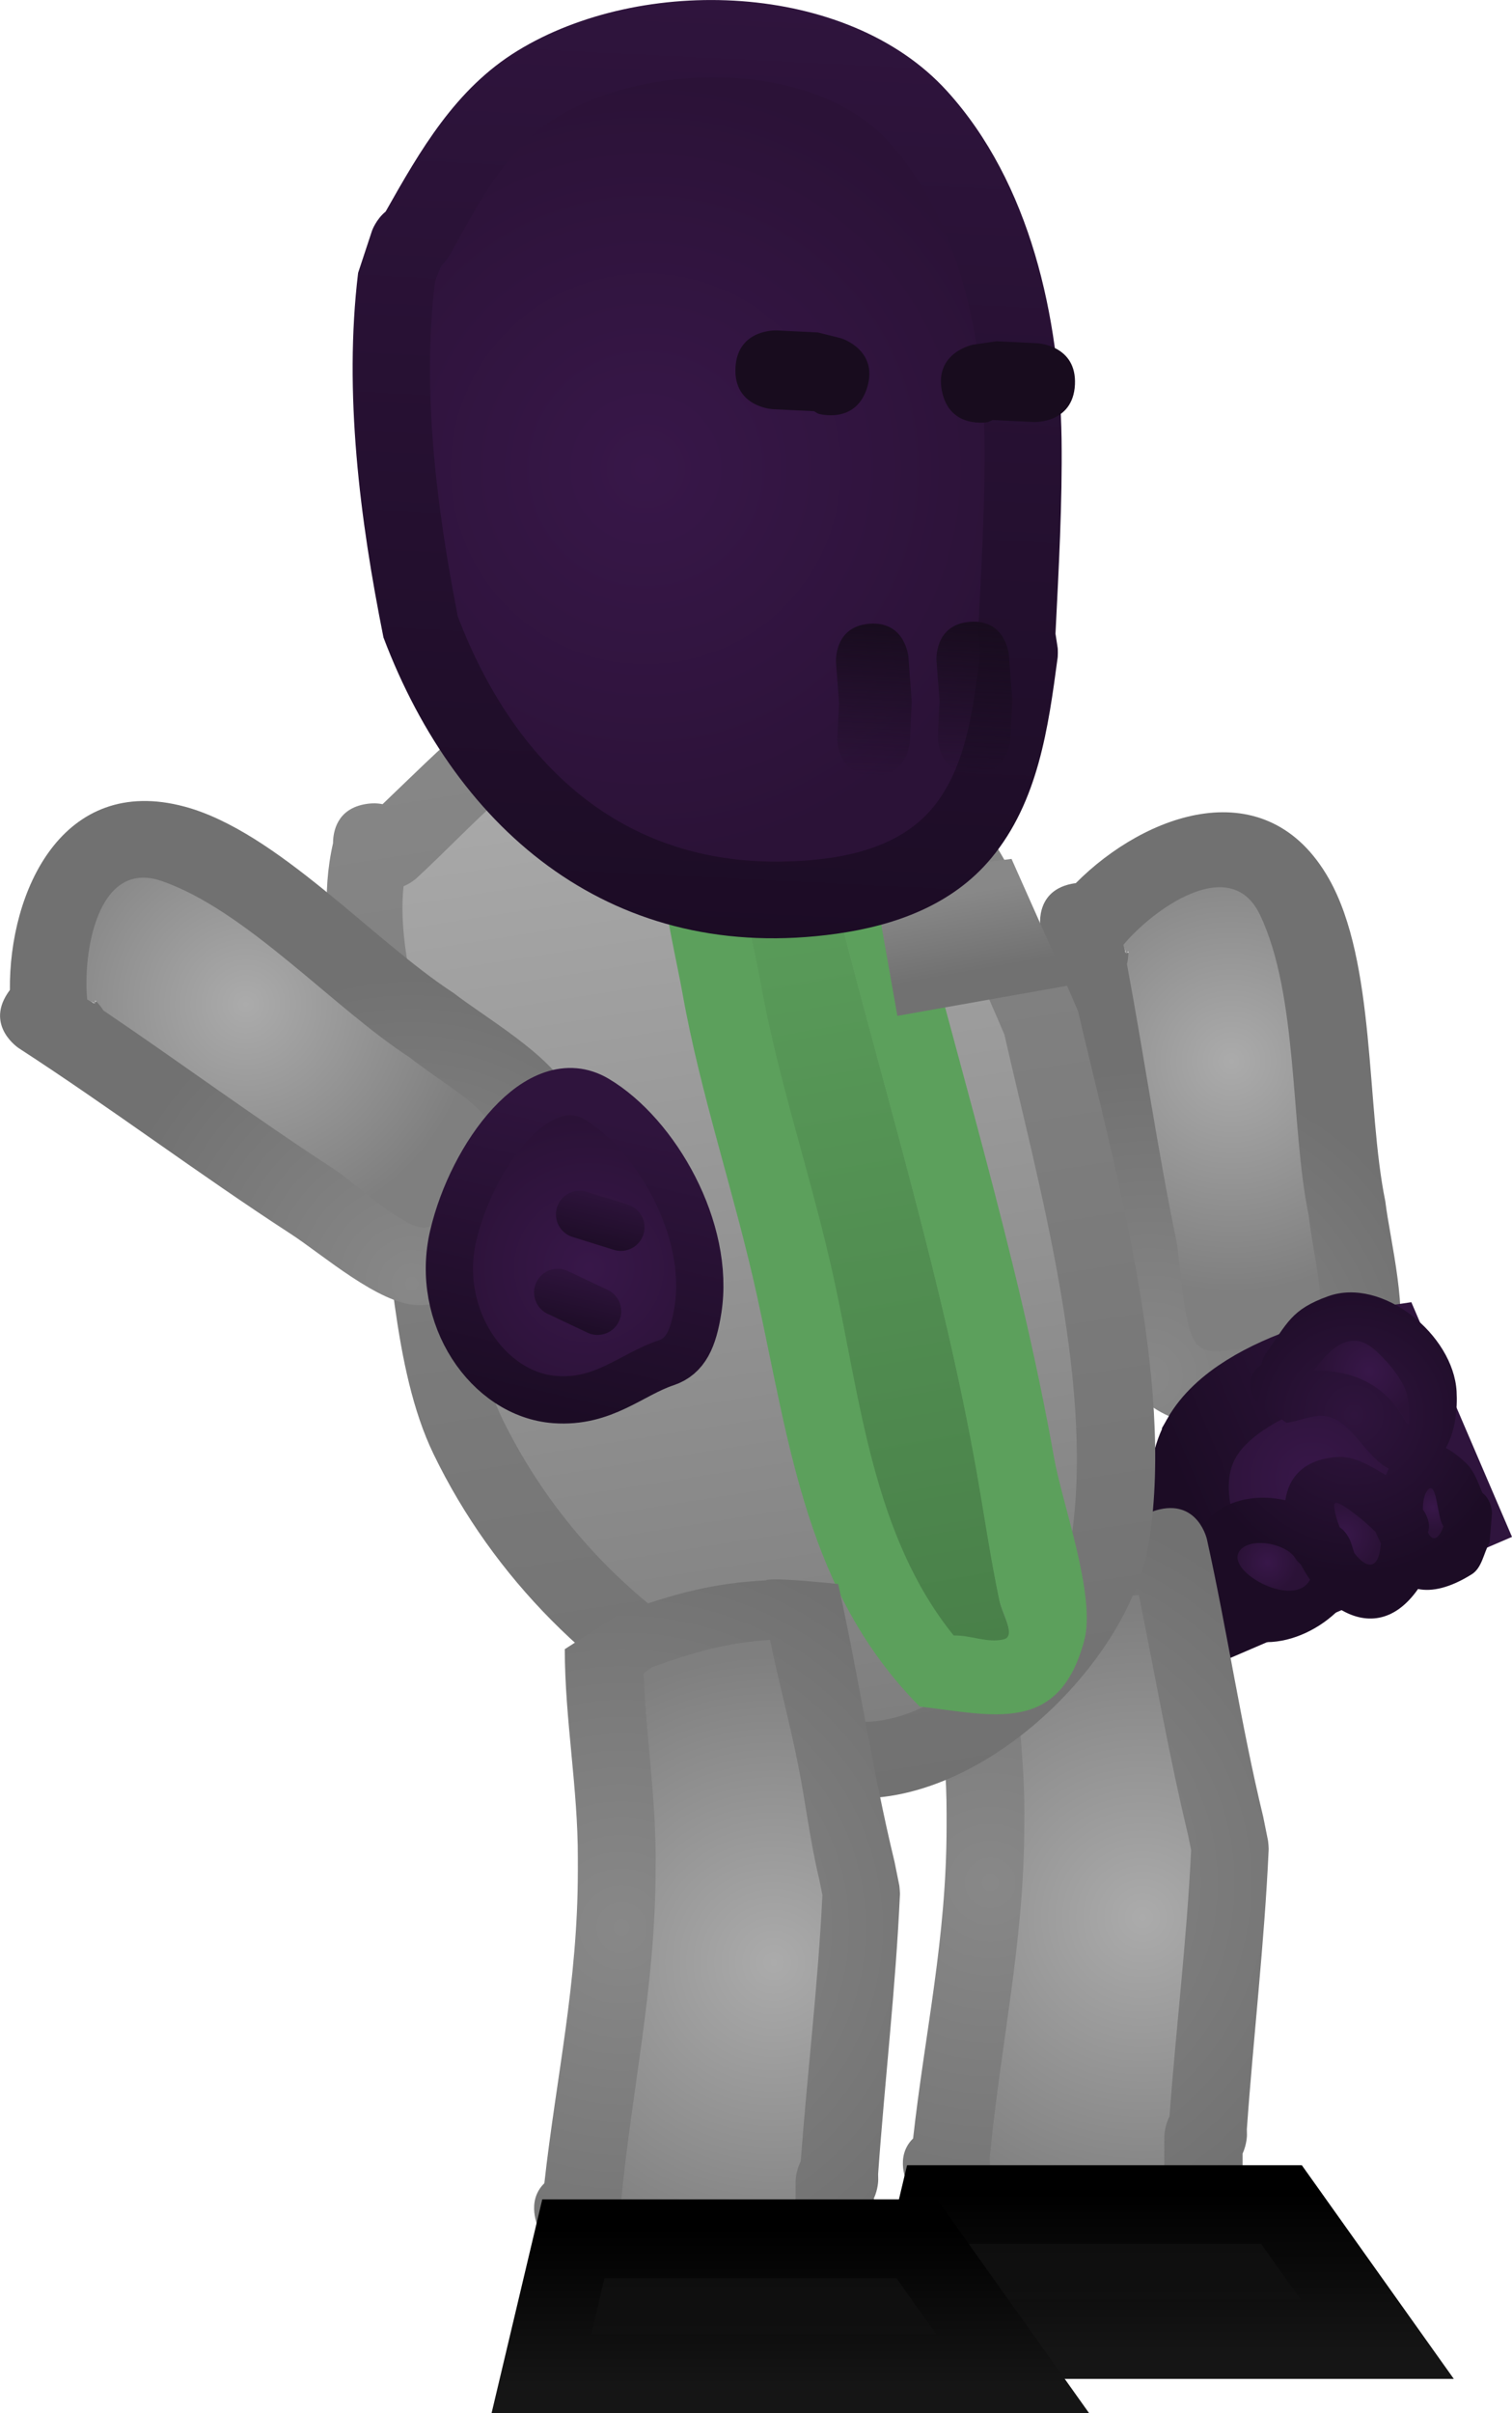<svg version="1.1" xmlns="http://www.w3.org/2000/svg" xmlns:xlink="http://www.w3.org/1999/xlink" width="47.998" height="76.528" viewBox="0,0,47.998,76.528"><defs><radialGradient cx="326.978" cy="163.703" r="9.782" gradientUnits="userSpaceOnUse" id="color-1"><stop offset="0" stop-color="#888888"/><stop offset="1" stop-color="#717171"/></radialGradient><radialGradient cx="329.583" cy="153.727" r="7.322" gradientUnits="userSpaceOnUse" id="color-2"><stop offset="0" stop-color="#ababab"/><stop offset="1" stop-color="#7f7f7f"/></radialGradient><radialGradient cx="332.136" cy="166.976" r="3.864" gradientUnits="userSpaceOnUse" id="color-3"><stop offset="0" stop-color="#381749"/><stop offset="1" stop-color="#2b1237"/></radialGradient><linearGradient x1="335.687" y1="165.451" x2="328.586" y2="168.5" gradientUnits="userSpaceOnUse" id="color-4"><stop offset="0" stop-color="#2f143d"/><stop offset="1" stop-color="#1c0c25"/></linearGradient><radialGradient cx="333.471" cy="164.945" r="5.062" gradientUnits="userSpaceOnUse" id="color-5"><stop offset="0" stop-color="#2f143d"/><stop offset="1" stop-color="#1c0c25"/></radialGradient><radialGradient cx="330.731" cy="169.619" r="0.966" gradientUnits="userSpaceOnUse" id="color-6"><stop offset="0" stop-color="#381749"/><stop offset="1" stop-color="#2b1237"/></radialGradient><radialGradient cx="333.182" cy="168.733" r="1.125" gradientUnits="userSpaceOnUse" id="color-7"><stop offset="0" stop-color="#381749"/><stop offset="1" stop-color="#2b1237"/></radialGradient><radialGradient cx="335.975" cy="167.867" r="0.759" gradientUnits="userSpaceOnUse" id="color-8"><stop offset="0" stop-color="#381749"/><stop offset="1" stop-color="#2b1237"/></radialGradient><radialGradient cx="333.962" cy="163.568" r="1.587" gradientUnits="userSpaceOnUse" id="color-9"><stop offset="0" stop-color="#381749"/><stop offset="1" stop-color="#2b1237"/></radialGradient><radialGradient cx="321.929" cy="179.782" r="12.299" gradientUnits="userSpaceOnUse" id="color-10"><stop offset="0" stop-color="#888888"/><stop offset="1" stop-color="#717171"/></radialGradient><radialGradient cx="326.758" cy="180.885" r="9.743" gradientUnits="userSpaceOnUse" id="color-11"><stop offset="0" stop-color="#ababab"/><stop offset="1" stop-color="#7f7f7f"/></radialGradient><linearGradient x1="328.769" y1="189.628" x2="328.769" y2="194.628" gradientUnits="userSpaceOnUse" id="color-12"><stop offset="0" stop-color="#0d0d0d"/><stop offset="1" stop-color="#111111"/></linearGradient><linearGradient x1="328.769" y1="189.628" x2="328.769" y2="194.628" gradientUnits="userSpaceOnUse" id="color-13"><stop offset="0" stop-color="#000000"/><stop offset="1" stop-color="#151515"/></linearGradient><linearGradient x1="311.385" y1="140.142" x2="317.219" y2="177.27" gradientUnits="userSpaceOnUse" id="color-14"><stop offset="0" stop-color="#888888"/><stop offset="1" stop-color="#717171"/></linearGradient><linearGradient x1="311.719" y1="142.579" x2="316.797" y2="174.896" gradientUnits="userSpaceOnUse" id="color-15"><stop offset="0" stop-color="#ababab"/><stop offset="1" stop-color="#7f7f7f"/></linearGradient><linearGradient x1="315.543" y1="144.534" x2="320.49" y2="172.445" gradientUnits="userSpaceOnUse" id="color-16"><stop offset="0" stop-color="#5ca05c"/><stop offset="1" stop-color="#498049"/></linearGradient><linearGradient x1="321.577" y1="148.309" x2="322.013" y2="150.771" gradientUnits="userSpaceOnUse" id="color-17"><stop offset="0" stop-color="#ababab"/><stop offset="1" stop-color="#7f7f7f"/></linearGradient><linearGradient x1="321.577" y1="148.309" x2="322.013" y2="150.771" gradientUnits="userSpaceOnUse" id="color-18"><stop offset="0" stop-color="#888888"/><stop offset="1" stop-color="#717171"/></linearGradient><radialGradient cx="310.223" cy="181.203" r="12.299" gradientUnits="userSpaceOnUse" id="color-19"><stop offset="0" stop-color="#888888"/><stop offset="1" stop-color="#717171"/></radialGradient><radialGradient cx="315.052" cy="182.307" r="9.743" gradientUnits="userSpaceOnUse" id="color-20"><stop offset="0" stop-color="#ababab"/><stop offset="1" stop-color="#7f7f7f"/></radialGradient><linearGradient x1="317.189" y1="190.711" x2="317.189" y2="195.711" gradientUnits="userSpaceOnUse" id="color-21"><stop offset="0" stop-color="#0d0d0d"/><stop offset="1" stop-color="#111111"/></linearGradient><linearGradient x1="317.189" y1="190.711" x2="317.189" y2="195.711" gradientUnits="userSpaceOnUse" id="color-22"><stop offset="0" stop-color="#000000"/><stop offset="1" stop-color="#151515"/></linearGradient><linearGradient x1="313.662" y1="120.085" x2="312.204" y2="149.705" gradientUnits="userSpaceOnUse" id="color-23"><stop offset="0" stop-color="#2f143d"/><stop offset="1" stop-color="#1c0c25"/></linearGradient><radialGradient cx="310.993" cy="134.942" r="12.387" gradientUnits="userSpaceOnUse" id="color-24"><stop offset="0" stop-color="#381749"/><stop offset="1" stop-color="#2b1237"/></radialGradient><linearGradient x1="318.323" y1="139.853" x2="318.086" y2="144.669" gradientUnits="userSpaceOnUse" id="color-25"><stop offset="0" stop-color="#180c1e"/><stop offset="1" stop-color="#180c1e" stop-opacity="0"/></linearGradient><linearGradient x1="321.513" y1="139.792" x2="321.276" y2="144.608" gradientUnits="userSpaceOnUse" id="color-26"><stop offset="0" stop-color="#180c1e"/><stop offset="1" stop-color="#180c1e" stop-opacity="0"/></linearGradient><radialGradient cx="303.565" cy="160.781" r="9.782" gradientUnits="userSpaceOnUse" id="color-27"><stop offset="0" stop-color="#888888"/><stop offset="1" stop-color="#717171"/></radialGradient><radialGradient cx="298.295" cy="151.92" r="7.322" gradientUnits="userSpaceOnUse" id="color-28"><stop offset="0" stop-color="#ababab"/><stop offset="1" stop-color="#7f7f7f"/></radialGradient><radialGradient cx="309.187" cy="160.273" r="4.743" gradientUnits="userSpaceOnUse" id="color-29"><stop offset="0" stop-color="#381749"/><stop offset="1" stop-color="#2b1237"/></radialGradient><linearGradient x1="310.27" y1="155.655" x2="308.104" y2="164.891" gradientUnits="userSpaceOnUse" id="color-30"><stop offset="0" stop-color="#2f143d"/><stop offset="1" stop-color="#1c0c25"/></linearGradient><linearGradient x1="309.779" y1="157.798" x2="309.315" y2="159.78" gradientUnits="userSpaceOnUse" id="color-31"><stop offset="0" stop-color="#2f143d"/><stop offset="1" stop-color="#1c0c25"/></linearGradient><linearGradient x1="309.063" y1="160.368" x2="308.598" y2="162.35" gradientUnits="userSpaceOnUse" id="color-32"><stop offset="0" stop-color="#2f143d"/><stop offset="1" stop-color="#1c0c25"/></linearGradient></defs><g transform="translate(-290.493,-120.071)"><g data-paper-data="{&quot;isPaintingLayer&quot;:true}" fill-rule="nonzero" stroke-linejoin="miter" stroke-miterlimit="10" stroke-dasharray="" stroke-dashoffset="0" style="mix-blend-mode: normal"><g stroke-linecap="butt"><g stroke="none" stroke-width="0.5"><path d="M326.295,150.691c0.537,2.882 0.962,5.784 1.555,8.664c0.141,0.683 0.193,2.72 0.615,3.266c0.331,0.428 1.075,0.186 1.616,0.167c3.166,-0.112 2.241,-1.545 1.921,-4.219c-0.579,-2.805 -0.296,-6.883 -1.521,-9.439c-0.947,-1.975 -3.402,-0.136 -4.301,0.951c0.013,0.066 0.025,0.131 0.038,0.197l0.121,0.006c0,0 0.011,0.179 -0.043,0.406zM324.645,148.079c2.206,-2.222 6.054,-3.623 8.033,-0.14c1.498,2.637 1.179,7.247 1.791,10.229c0.152,1.255 0.764,3.588 0.335,4.79c-0.922,2.581 -6.316,3.327 -8.186,1.348c-0.836,-0.885 -0.976,-3.275 -1.217,-4.447c-0.704,-3.419 -1.167,-6.872 -1.871,-10.28c0,0 -0.252,-1.224 0.972,-1.476c0.049,-0.01 0.097,-0.018 0.143,-0.023z" fill="url(#color-1)"/><path d="M326.313,150.242l-0.07,0.079c-0.012,-0.066 -0.077,-0.217 -0.089,-0.282c0.899,-1.087 3.388,-2.932 4.335,-0.957c1.225,2.556 0.966,6.721 1.546,9.526c0.32,2.673 1.217,4.119 -1.949,4.23c-0.541,0.019 -1.296,0.261 -1.627,-0.168c-0.422,-0.547 -0.487,-2.587 -0.628,-3.27c-0.593,-2.88 -1.025,-5.871 -1.563,-8.752c0.054,-0.227 0.045,-0.407 0.045,-0.407z" data-paper-data="{&quot;noHover&quot;:false,&quot;origItem&quot;:[&quot;Path&quot;,{&quot;applyMatrix&quot;:true,&quot;segments&quot;:[[[616.01757,324.85208],[0.42222,0.19775],[-5.862,-0.10908]],[[598.41748,324.4053],[5.88139,0],[-1.39497,0]],[[591.77102,324.29391],[1.24103,-0.60726],[-0.97287,0.47604]],[[590.7917,327.39212],[0.18086,-1.06789],[-1.058,6.24707]],[[598.28123,332.85556],[-5.36576,-0.45131],[5.72909,-0.0041]],[[617.38488,333.68111],[-5.50117,1.3696],[4.2505,-1.05822]],[[617.25671,324.87154],[1.76693,2.20033],[-0.1335,-0.00169]],[[616.85624,324.86607],[0.13349,0.00196],[0,0]],[616.79521,325.10061]],&quot;closed&quot;:true}]}" fill="url(#color-2)"/></g><g><path d="M328.629,165.692c1.289,-2.284 5.896,-2.948 5.896,-2.948l2.324,5.414l-7.101,3.049c0,0 -2.408,-3.231 -1.119,-5.515z" fill="url(#color-3)" stroke="url(#color-4)" stroke-width="2.5"/><path d="M331.604,169.538c-0.27,-0.53 -1.507,-0.747 -1.768,-0.206c-0.312,0.648 1.73,1.752 2.212,0.829c-0.109,-0.152 -0.209,-0.313 -0.299,-0.479c-0.093,-0.075 -0.146,-0.144 -0.146,-0.144zM333.397,168.969l0.093,0.325c0.353,0.469 0.738,0.627 0.81,-0.284l-0.177,-0.36c-0.182,-0.174 -0.366,-0.345 -0.567,-0.496c-0.203,-0.152 -0.702,-0.57 -0.69,-0.317c0.009,0.179 0.081,0.426 0.188,0.681c0.249,0.163 0.342,0.45 0.342,0.45zM328.665,170.69c-0.969,-2.369 0.913,-3.437 2.631,-3.039c0.107,-0.737 0.601,-1.306 1.664,-1.372c0.507,-0.032 0.996,0.26 1.433,0.52c0.032,0.019 0.063,0.038 0.093,0.058c0.029,-0.072 0.061,-0.143 0.095,-0.21c-0.734,-0.367 -1.139,-1.448 -1.921,-1.646c-0.434,-0.11 -0.885,0.143 -1.33,0.194l-1.012,-0.753c0,0 -0.419,-0.653 0.215,-1.084c0.036,-0.212 0.145,-0.368 0.145,-0.368c0.687,-0.95 0.789,-1.384 1.98,-1.81c1.715,-0.614 3.969,1.219 4.074,3.016c0.032,0.547 -0.035,1.26 -0.342,1.797c0.201,0.107 0.414,0.264 0.638,0.476c0.263,0.248 0.378,0.609 0.523,0.948c0.304,0.23 0.305,0.649 0.305,0.649l-0.078,0.927c-0.188,0.335 -0.238,0.801 -0.563,1.005c-0.698,0.437 -1.264,0.558 -1.707,0.468c-0.768,1.096 -1.698,1.122 -2.49,0.632c-1.213,1.246 -3.492,1.699 -4.354,-0.409zM336.292,168.458c-0.028,-0.041 -0.042,-0.069 -0.042,-0.069c-0.161,-0.339 -0.152,-1.312 -0.419,-1.047c-0.109,0.108 -0.149,0.355 -0.141,0.617c0.107,0.143 0.238,0.396 0.141,0.691c0.115,0.243 0.286,0.287 0.46,-0.192zM332.235,163.542c1.188,0.004 2.181,0.354 2.896,1.63c0.125,0.224 0.058,-0.515 0.021,-0.769c-0.077,-0.536 -0.681,-1.208 -1.077,-1.535c-0.75,-0.622 -1.383,0.041 -1.841,0.674z" fill="url(#color-5)" stroke="none" stroke-width="0.5"/><path d="M331.782,169.678c0.09,0.166 0.188,0.34 0.297,0.493c-0.483,0.923 -2.584,-0.203 -2.272,-0.851c0.261,-0.541 1.557,-0.322 1.827,0.208c0,0 0.054,0.076 0.147,0.151z" data-paper-data="{&quot;noHover&quot;:false,&quot;origItem&quot;:[&quot;Path&quot;,{&quot;applyMatrix&quot;:true,&quot;segments&quot;:[[[713.45739,344.01345],[0,0],[-1.18729,0.07749]],[[711.6847,347.09997],[-0.78859,-0.90597],[0.94514,1.08581]],[[714.95349,343.68807],[1.31533,1.61513],[-0.36571,0.08035]],[[713.8376,343.85931],[0.37577,-0.0336],[-0.21177,0.11203]]],&quot;closed&quot;:true}]}" fill="url(#color-6)" stroke="none" stroke-width="0.5"/><path d="M333.024,168.512c-0.107,-0.255 -0.17,-0.518 -0.178,-0.698c-0.012,-0.253 0.504,0.157 0.707,0.309c0.201,0.151 0.421,0.354 0.603,0.527l0.173,0.374c-0.072,0.912 -0.492,0.769 -0.845,0.3l-0.105,-0.33c0,0 -0.106,-0.32 -0.355,-0.483z" data-paper-data="{&quot;noHover&quot;:false,&quot;origItem&quot;:[&quot;Path&quot;,{&quot;applyMatrix&quot;:true,&quot;segments&quot;:[[713.82736,340.26916],[[714.49854,340.35442],[0,0],[1.14027,-0.27893]],[[714.61501,338.64132],[1.61915,0.85151],[0,0]],[[713.81479,338.68239],[0,0],[-0.463,0.19701]],[[712.45674,339.33334],[0.43528,-0.2507],[-0.43855,0.25258]],[[711.32956,340.35047],[-0.47431,-0.17649],[0.33621,0.1251]],[[712.7295,340.54308],[-0.55295,-0.00423],[0.49603,-0.32863]]],&quot;closed&quot;:true}]}" fill="url(#color-7)" stroke="none" stroke-width="0.5"/><path d="M335.826,168.682c0.097,-0.295 -0.058,-0.592 -0.164,-0.735c-0.008,-0.262 0.057,-0.527 0.166,-0.636c0.266,-0.265 0.284,0.762 0.446,1.101c0,0 0.013,0.028 0.041,0.069c-0.174,0.479 -0.373,0.443 -0.488,0.2z" data-paper-data="{&quot;noHover&quot;:false,&quot;origItem&quot;:[&quot;Path&quot;,{&quot;applyMatrix&quot;:true,&quot;segments&quot;:[[[715.17227,334.54677],[0.74271,0.69867],[-0.09765,0.01859]],[[715.01337,334.56944],[0,0],[-0.75102,0.02862]],[[712.75938,334.51273],[-0.27742,-0.69849],[0.1134,0.28552]],[[713.78191,335.2593],[-0.48756,-0.19192],[0.34728,-0.08294]],[[715.16273,335.54445],[-0.46486,-0.41063],[0.53654,-0.01982]]],&quot;closed&quot;:true}]}" fill="url(#color-8)" stroke="none" stroke-width="0.5"/><path d="M334.083,162.838c0.395,0.327 1.023,1.037 1.1,1.573c0.037,0.254 0.098,1.006 -0.028,0.782c-0.715,-1.276 -1.763,-1.657 -2.951,-1.661c0.458,-0.633 1.128,-1.315 1.878,-0.694z" data-paper-data="{&quot;noHover&quot;:false,&quot;origItem&quot;:[&quot;Path&quot;,{&quot;applyMatrix&quot;:true,&quot;segments&quot;:[[[702.93741,338.12353],[-0.80111,-1.3408],[0.9444,-2.1794]],[[708.21863,334.08789],[-2.91026,0.30733],[0.51019,-0.05388]],[[706.82186,333.44151],[0.49549,0.133],[-1.04577,-0.28072]],[[703.15134,334.20874],[0.91368,-0.46802],[-1.73453,0.8885]]],&quot;closed&quot;:true}]}" fill="url(#color-9)" stroke="none" stroke-width="0.5"/></g></g><g stroke-linecap="butt"><g data-paper-data="{&quot;index&quot;:null}" stroke="none" stroke-width="0.5"><path d="M319.628,189.964l-0.334,-0.655c0,0 -0.415,-0.83 0.185,-1.417c0.379,-3.388 1.063,-6.352 1.063,-9.903c0,0 0,-1.25 1.25,-1.25c1.25,0 1.25,1.25 1.25,1.25c0,0 0,1.25 -1.25,1.25c-1.25,0 -1.25,-1.25 -1.25,-1.25v-0.414c0.005,-2.219 -0.412,-4.391 -0.414,-6.622c0,0 0,-1.192 1.164,-1.248l0.763,-0.479c1.677,-0.608 3.014,-0.933 4.681,-1.018c0.14,-0.117 0.328,-0.213 0.579,-0.269c1.22,-0.271 1.491,0.949 1.491,0.949c0.65,2.926 1.082,5.897 1.788,8.806l0.149,0.739c0,0 0.012,0.058 0.017,0.151c0.009,0.093 0.006,0.151 0.006,0.151c-0.135,2.971 -0.481,5.9 -0.692,8.862l0.003,0.187c0,0 0,0.288 -0.138,0.587c0,0.402 0,0.804 0,1.207v1.204c0.02,0.424 -0.122,0.709 -0.312,0.9c-0.175,0.205 -0.447,0.37 -0.871,0.386c-3.67,0.31 -6.845,1.473 -9.129,-2.104zM327.44,187.784c0,0 0,-0.319 0.161,-0.634c0.208,-2.799 0.527,-5.57 0.661,-8.378l-0.097,-0.489c-0.605,-2.503 -1.013,-5.048 -1.527,-7.573c-1.318,0.081 -2.347,0.362 -3.729,0.866l-0.264,0.196c0.077,1.946 0.393,3.852 0.397,5.803v0.414c0,3.707 -0.776,6.911 -1.11,10.472l0.006,0.29c0,0 0,0.06 -0.013,0.154c1.279,1.742 3.414,1.164 5.515,0.819c0,-0.73 0,-1.571 0,-1.939z" fill="url(#color-10)"/><path d="M327.452,189.771c-2.101,0.344 -4.266,0.921 -5.545,-0.821c0.013,-0.094 0.013,-0.154 0.013,-0.154l-0.007,-0.29c0.334,-3.561 1.096,-6.85 1.096,-10.556l0.003,-0.416c-0.004,-1.951 -0.305,-3.865 -0.382,-5.811l0.266,-0.197c1.382,-0.504 2.431,-0.785 3.749,-0.866c0.514,2.525 0.956,5.091 1.56,7.594l0.1,0.495c-0.134,2.808 -0.48,5.648 -0.688,8.447c-0.161,0.315 -0.163,0.635 -0.163,0.635c0,0.369 -0.003,1.21 -0.003,1.94z" data-paper-data="{&quot;noHover&quot;:false,&quot;origItem&quot;:[&quot;Path&quot;,{&quot;applyMatrix&quot;:true,&quot;segments&quot;:[[[329.34589,196.45675],[0,0.36854],[0,0]],[[329.50667,195.82278],[-0.16078,0.31546],[0.20811,-2.79922]],[[330.16794,187.44507],[-0.13425,2.80784],[0,0]],[[330.07085,186.95568],[0,0],[-0.60488,-2.50272]],[[328.54369,179.3825],[0.51447,2.5252],[-1.31764,0.08123]],[[324.81473,180.24814],[1.38162,-0.50411],[0,0]],[[324.55041,180.44449],[0,0],[0.07662,1.9458]],[[324.94774,186.24748],[-0.00418,-1.95127],[0,0]],[[324.94774,186.66137],[0,0],[0,3.7065]],[[323.83783,197.13298],[0.33393,-3.56105],[0,0]],[323.84403,197.42249],[[323.83081,197.57676],[0.01322,-0.09403],[1.27911,1.74231]],[[329.34589,198.39616],[-2.10106,0.34423],[0,-0.73049]]],&quot;closed&quot;:true}]}" fill="url(#color-11)"/></g><path d="M319.26,194.267l1.015,-4.277h10.899l3.045,4.277z" fill="url(#color-12)" stroke="url(#color-13)" stroke-width="2.5"/></g><g stroke-linecap="butt"><path d="M301.065,146.813c0.001,-0.352 0.116,-1.097 1.052,-1.244c0.199,-0.031 0.372,-0.025 0.52,0.007c1.803,-1.717 3.644,-3.652 5.948,-4.627c8.634,-3.654 13.347,4.602 16.129,11.189c1.175,5.017 3.05,11.633 2.264,16.782c-0.626,4.104 -5.941,9.035 -10.33,8.059c-0.992,-0.22 -2.531,-1.187 -3.465,-1.734c-3.816,-1.951 -7.024,-5.123 -8.928,-9.06c-1.327,-2.744 -1.328,-6.637 -1.898,-9.633c-0.602,-3.165 -2.019,-6.579 -1.292,-9.739zM303.339,148.214c-0.258,2.482 1.026,5.516 1.475,7.873c0.518,2.723 0.468,6.538 1.694,9.014c1.733,3.499 4.479,6.212 7.877,7.952c0.573,0.336 2.151,1.309 2.782,1.48c2.874,0.781 6.995,-3.36 7.338,-5.979c0.637,-4.859 -1.092,-10.914 -2.169,-15.644c-2.191,-5.149 -5.726,-12.653 -12.763,-9.665c-2.261,0.96 -4.064,3.096 -5.827,4.717c0,0 -0.16,0.147 -0.408,0.252z" data-paper-data="{&quot;index&quot;:null}" fill="url(#color-14)" stroke="none" stroke-width="0.5"/><path d="M303.712,147.926c1.762,-1.622 3.586,-3.77 5.847,-4.729c7.037,-2.987 10.627,4.535 12.818,9.684c1.077,4.73 2.801,10.849 2.164,15.708c-0.343,2.619 -4.491,6.775 -7.365,5.994c-0.631,-0.171 -2.217,-1.143 -2.79,-1.48c-3.398,-1.74 -6.183,-4.471 -7.916,-7.97c-1.226,-2.476 -1.186,-6.336 -1.704,-9.059c-0.449,-2.357 -1.721,-5.412 -1.463,-7.894c0.248,-0.105 0.409,-0.253 0.409,-0.253z" data-paper-data="{&quot;noHover&quot;:false,&quot;origItem&quot;:[&quot;Path&quot;,{&quot;applyMatrix&quot;:true,&quot;segments&quot;:[[[676.95363,327.53763],[0.52277,-0.13029],[-1.28111,4.82322]],[[677.42355,343.54993],[-0.15471,-4.79615],[0.17873,5.54086]],[[677.97299,361.88541],[-1.65452,-5.27281],[2.33812,7.45136]],[[691.0677,380.04187],[-6.17325,-4.49245],[1.0278,0.84204]],[[696.10429,383.8304],[-1.19344,-0.53461],[5.43667,2.43539]],[[712.45871,374.29465],[-1.49146,5.06858],[2.76649,-9.40165]],[[713.03049,342.71279],[0.65934,9.6801],[-2.73024,-10.85366]],[[690.81498,319.65452],[14.83008,-3.71801],[-4.76467,1.19454]],[[677.83852,327.16594],[3.98524,-2.65696],[0,0]]],&quot;closed&quot;:true}],&quot;index&quot;:null}" fill="url(#color-15)" stroke="none" stroke-width="0.5"/><path d="M321.514,166.796c0.241,1.358 0.436,2.733 0.72,4.082c0.085,0.404 0.539,1.129 0.139,1.23c-0.515,0.129 -1.064,-0.138 -1.595,-0.119c-2.557,-3.159 -2.99,-7.453 -3.834,-11.312c-0.696,-3.183 -1.781,-6.389 -2.346,-9.591c-0.196,-1.109 -1.344,-5.638 -0.318,-6.328c1.231,0.735 1.895,2.734 2.68,3.959l0.122,0.115c1.51,5.928 3.369,11.961 4.433,17.964z" data-paper-data="{&quot;noHover&quot;:false,&quot;origItem&quot;:[&quot;Path&quot;,{&quot;applyMatrix&quot;:true,&quot;segments&quot;:[[[695.28471,336.78703],[0.90515,12.20038],[0,0]],[[695.08577,336.5182],[0,0],[-1.1183,-2.68565]],[[691.20635,327.78622],[2.16851,1.87744],[-2.26047,0.99958]],[[689.64076,340.3558],[0.0015,-2.25151],[-0.00433,6.50217]],[[690.94745,359.88474],[-0.25953,-6.51127],[0.31463,7.89377]],[[694.48771,383.47986],[-3.93349,-7.11322],[1.0523,0.14957]],[[697.57617,384.27276],[-1.06024,0.07479],[0.82282,-0.05804]],[[697.72931,381.8029],[0.02636,0.82445],[-0.08813,-2.75645]],[[697.72931,373.51348],[0,2.75805],[0,-12.1937]]],&quot;closed&quot;:true}],&quot;index&quot;:null}" fill="url(#color-16)" stroke="none" stroke-width="0.5"/><path d="M318.311,146.19c0.717,0.145 0.913,0.939 0.913,0.939c1.57,6.366 3.59,12.736 4.732,19.184c0.258,1.456 1.337,4.365 0.955,5.79c-0.802,2.986 -2.877,2.364 -5.223,2.091c-3.58,-3.614 -4.115,-8.237 -5.163,-13.024c-0.705,-3.218 -1.792,-6.365 -2.368,-9.603c-0.316,-1.776 -1.495,-6.32 -0.284,-7.905c0.536,-0.702 1.52,-0.901 2.279,-1.352c2.414,1.021 3.098,2.126 4.159,3.88zM317.086,148.882l-0.121,-0.115c-0.785,-1.225 -1.44,-3.225 -2.672,-3.96c-1.026,0.689 0.13,5.216 0.326,6.325c0.565,3.202 1.652,6.318 2.347,9.501c0.844,3.859 1.245,8.149 3.802,11.308c0.531,-0.018 1.074,0.25 1.59,0.121c0.4,-0.1 -0.055,-0.826 -0.14,-1.229c-0.284,-1.349 -0.483,-2.723 -0.723,-4.081c-1.064,-6.003 -2.898,-11.941 -4.408,-17.868z" data-paper-data="{&quot;index&quot;:null}" fill="#5ca05c" stroke="none" stroke-width="0.5"/><path d="M319.993,150.84l-0.337,-1.902l2.183,-0.272l0.762,1.712z" data-paper-data="{&quot;index&quot;:null}" fill="url(#color-17)" stroke="url(#color-18)" stroke-width="2.5"/></g><g stroke-linecap="butt"><g data-paper-data="{&quot;index&quot;:null}" stroke="none" stroke-width="0.5"><path d="M307.922,191.385l-0.334,-0.655c0,0 -0.415,-0.83 0.185,-1.417c0.379,-3.388 1.063,-6.352 1.063,-9.903c0,0 0,-1.25 1.25,-1.25c1.25,0 1.25,1.25 1.25,1.25c0,0 0,1.25 -1.25,1.25c-1.25,0 -1.25,-1.25 -1.25,-1.25v-0.414c0.005,-2.219 -0.412,-4.391 -0.414,-6.622l1.814,-1.163c1.677,-0.608 2.901,-0.933 4.569,-1.018c0.14,-0.117 2.296,0.116 2.296,0.116c0.65,2.926 1.082,5.897 1.788,8.806l0.149,0.739c0,0 0.012,0.058 0.017,0.151c0.009,0.093 0.006,0.151 0.006,0.151c-0.135,2.971 -0.481,5.9 -0.692,8.862l0.003,0.187c0,0 0,0.288 -0.138,0.587c0,0.402 0,0.804 0,1.207v1.204c0.02,0.424 -0.122,0.709 -0.312,0.9c-0.175,0.205 -0.447,0.37 -0.871,0.386c-3.67,0.31 -6.845,1.473 -9.129,-2.104zM315.734,189.205c0,0 0,-0.319 0.161,-0.634c0.208,-2.799 0.527,-5.57 0.661,-8.378l-0.097,-0.489c-0.605,-2.503 -1.013,-5.048 -1.527,-7.573c-1.318,0.081 -2.347,0.362 -3.729,0.866l-0.264,0.196c0.077,1.946 0.393,3.852 0.397,5.803v0.414c0,3.707 -0.776,6.911 -1.11,10.472l0.006,0.29c0,0 0,0.06 -0.013,0.154c1.279,1.742 3.414,1.164 5.515,0.819c0,-0.73 0,-1.571 0,-1.939z" fill="url(#color-19)"/><path d="M315.746,191.193c-2.101,0.344 -4.266,0.921 -5.545,-0.821c0.013,-0.094 0.013,-0.154 0.013,-0.154l-0.007,-0.29c0.334,-3.561 1.096,-6.85 1.096,-10.556l0.003,-0.416c-0.004,-1.951 -0.305,-3.865 -0.382,-5.811l0.266,-0.197c1.382,-0.504 2.431,-0.785 3.749,-0.866c0.269,1.319 0.63,2.65 0.893,3.977c0.24,1.213 0.379,2.422 0.668,3.617l0.1,0.495c-0.134,2.808 -0.48,5.648 -0.688,8.447c-0.161,0.315 -0.163,0.635 -0.163,0.635c0,0.369 -0.003,1.21 -0.003,1.94z" data-paper-data="{&quot;noHover&quot;:false,&quot;origItem&quot;:[&quot;Path&quot;,{&quot;applyMatrix&quot;:true,&quot;segments&quot;:[[[656.20845,399.25981],[0,0.73707],[0,0]],[[656.53001,397.99186],[-0.32156,0.63093],[0.41621,-5.59843]],[[657.85254,381.23645],[-0.26849,5.61568],[0,0]],[[657.65836,380.25767],[0,0],[-1.20977,-5.00543]],[[654.60405,365.11129],[1.02893,5.0504],[-2.63528,0.16247]],[[647.14612,366.84258],[2.76323,-1.00821],[0,0]],[[646.61747,367.23529],[0,0],[0.15324,3.89159]],[[647.41214,378.84126],[-0.00836,-3.90254],[0,0]],[[647.41214,379.66904],[0,0],[0,7.413]],[[645.19232,400.61227],[0.66787,-7.12211],[0,0]],[645.20473,401.19129],[[645.17828,401.49982],[0.02645,-0.18806],[2.55822,3.48462]],[[656.20845,403.13861],[-4.20212,0.68846],[0,-1.46098]]],&quot;closed&quot;:true}]}" fill="url(#color-20)"/></g><path d="M307.68,195.35l1.015,-4.277h10.899l3.045,4.277z" fill="url(#color-21)" stroke="url(#color-22)" stroke-width="2.5"/></g><g stroke="none" stroke-width="0.5" stroke-linecap="butt"><path d="M304.343,129.025c-0.421,3.466 0.057,7.15 0.726,10.572c1.764,4.614 5.092,7.877 10.351,7.747c1.645,-0.041 3.528,-0.344 4.653,-1.697c1.097,-1.32 1.284,-3.254 1.497,-4.903l-0.068,-0.698c0.099,-2.013 0.217,-4.012 0.19,-6.028c-0.034,-3.208 -0.768,-6.914 -2.996,-9.387c-2.362,-2.622 -7.58,-2.582 -10.509,-0.794c-1.622,0.99 -2.501,2.789 -3.388,4.371c0,0 -0.09,0.16 -0.262,0.323zM324.067,140.931c-0.297,2.222 -0.616,4.558 -2.103,6.352c-1.243,1.499 -3.077,2.144 -4.918,2.402c-7.007,0.981 -12.022,-3.161 -14.38,-9.397c-0.751,-3.747 -1.263,-7.763 -0.805,-11.562l0.443,-1.341c0,0 0.125,-0.353 0.431,-0.604c1.097,-1.94 2.212,-3.889 4.182,-5.097c3.956,-2.426 10.474,-2.201 13.632,1.268c2.661,2.923 3.584,7.214 3.643,11.033c0.027,2.068 -0.091,4.118 -0.193,6.184l0.07,0.453c0,0 0.007,0.06 0.005,0.155c0.001,0.095 -0.007,0.155 -0.007,0.155z" data-paper-data="{&quot;index&quot;:null}" fill="url(#color-23)"/><path d="M304.498,128.5c0.172,-0.163 0.263,-0.324 0.263,-0.324c0.886,-1.582 1.784,-3.395 3.407,-4.385c2.929,-1.788 8.192,-1.826 10.554,0.796c2.228,2.474 2.987,6.218 3.021,9.426c0.027,2.016 -0.098,4.045 -0.197,6.059l0.066,0.701c-0.213,1.649 -0.413,3.597 -1.511,4.917c-1.125,1.353 -3.026,1.663 -4.671,1.704c-5.259,0.131 -8.64,-3.156 -10.404,-7.77c-0.67,-3.422 -1.146,-7.16 -0.725,-10.626z" data-paper-data="{&quot;noHover&quot;:false,&quot;origItem&quot;:[&quot;Path&quot;,{&quot;applyMatrix&quot;:true,&quot;segments&quot;:[[[671.09228,293.63325],[0,0],[-0.50118,6.96414]],[[673.5825,314.68052],[-1.67396,-6.76963],[3.97672,9.04261]],[[695.02141,329.13737],[-10.49315,0.77816],[3.28185,-0.24338]],[[704.15028,325.29034],[-2.11482,2.81329],[2.06259,-2.74382]],[[706.65855,315.34875],[-0.26422,3.31542],[0,0]],[[706.45502,313.96054],[0,0],[0,-4.03171]],[[706.24174,301.9005],[0.25297,4.02447],[-0.38383,-6.40502]],[[699.33412,283.4432],[4.6941,4.72241],[-4.97613,-5.00614]],[[678.26275,282.89097],[5.67532,-3.85953],[-3.14292,2.13736]],[[671.92541,291.95545],[1.61496,-3.24753],[0,0]],[[671.43327,292.62555],[0.3281,-0.342],[0,0]]],&quot;closed&quot;:true}],&quot;index&quot;:null}" fill="url(#color-24)"/><path d="M318.022,132.356c-0.362,1.196 -1.559,0.834 -1.559,0.834l-0.129,-0.078c-0.436,-0.021 -0.872,-0.043 -1.307,-0.064c0,0 -1.248,-0.061 -1.187,-1.31c0.061,-1.248 1.31,-1.187 1.31,-1.187c0.436,0.021 0.872,0.043 1.307,0.064l0.731,0.183c0,0 1.196,0.362 0.834,1.559z" data-paper-data="{&quot;index&quot;:null}" fill="#180c1e"/><path d="M318.168,144.673c-1.151,-0.057 -1.094,-1.208 -1.094,-1.208l0.056,-1.1c-0.033,-0.425 -0.066,-0.85 -0.098,-1.276c0,0 -0.087,-1.149 1.063,-1.236c1.149,-0.087 1.236,1.063 1.236,1.063c0.035,0.473 0.07,0.946 0.105,1.419l-0.059,1.243c0,0 -0.057,1.151 -1.208,1.094z" data-paper-data="{&quot;index&quot;:null}" fill="url(#color-25)"/><path d="M321.358,144.612c-1.151,-0.057 -1.094,-1.208 -1.094,-1.208l0.056,-1.1c-0.033,-0.425 -0.066,-0.85 -0.098,-1.276c0,0 -0.087,-1.149 1.063,-1.236c1.149,-0.087 1.236,1.063 1.236,1.063c0.035,0.473 0.07,0.946 0.105,1.419l-0.059,1.243c0,0 -0.057,1.151 -1.208,1.094z" data-paper-data="{&quot;index&quot;:null}" fill="url(#color-26)"/><path d="M320.394,132.473c-0.243,-1.226 0.983,-1.469 0.983,-1.469l0.746,-0.11c0.436,0.021 0.872,0.043 1.307,0.064c0,0 1.248,0.061 1.187,1.31c-0.061,1.248 -1.31,1.187 -1.31,1.187c-0.436,-0.021 -0.872,-0.043 -1.307,-0.064l-0.136,0.065c0,0 -1.226,0.243 -1.469,-0.983z" data-paper-data="{&quot;index&quot;:null}" fill="#180c1e"/></g><g><g stroke="none" stroke-width="0.5" stroke-linecap="butt"><path d="M293.824,152.128c2.429,1.642 4.793,3.378 7.26,4.979c0.585,0.38 2.071,1.773 2.757,1.856c0.538,0.065 0.888,-0.634 1.254,-1.033c2.144,-2.332 0.474,-2.68 -1.654,-4.33c-2.404,-1.558 -5.107,-4.624 -7.787,-5.547c-2.071,-0.713 -2.487,2.326 -2.345,3.729c0.056,0.037 0.111,0.074 0.166,0.111l0.089,-0.082c0,0 0.135,0.118 0.258,0.316zM290.807,151.468c-0.032,-3.131 1.673,-6.854 5.543,-5.816c2.929,0.786 5.986,4.251 8.539,5.91c1,0.774 3.091,1.976 3.645,3.126c1.19,2.47 -2.068,6.833 -4.79,6.774c-1.218,-0.026 -3.017,-1.606 -4.021,-2.257c-2.927,-1.9 -5.711,-3.996 -8.631,-5.889c0,0 -1.048,-0.681 -0.368,-1.729c0.027,-0.042 0.055,-0.081 0.083,-0.118z" fill="url(#color-27)"/><path d="M293.517,151.8l0.008,0.105c-0.055,-0.037 -0.208,-0.098 -0.264,-0.135c-0.142,-1.404 0.293,-4.471 2.363,-3.758c2.68,0.923 5.463,4.033 7.867,5.591c2.127,1.65 3.787,2.027 1.642,4.359c-0.367,0.399 -0.725,1.106 -1.262,1.041c-0.686,-0.083 -2.183,-1.47 -2.769,-1.85c-2.467,-1.601 -4.899,-3.394 -7.327,-5.035c-0.123,-0.198 -0.258,-0.318 -0.258,-0.318z" data-paper-data="{&quot;noHover&quot;:false,&quot;origItem&quot;:[&quot;Path&quot;,{&quot;applyMatrix&quot;:true,&quot;segments&quot;:[[[616.01757,324.85208],[0.42222,0.19775],[-5.862,-0.10908]],[[598.41748,324.4053],[5.88139,0],[-1.39497,0]],[[591.77102,324.29391],[1.24103,-0.60726],[-0.97287,0.47604]],[[590.7917,327.39212],[0.18086,-1.06789],[-1.058,6.24707]],[[598.28123,332.85556],[-5.36576,-0.45131],[5.72909,-0.0041]],[[617.38488,333.68111],[-5.50117,1.3696],[4.2505,-1.05822]],[[617.25671,324.87154],[1.76693,2.20033],[-0.1335,-0.00169]],[[616.85624,324.86607],[0.13349,0.00196],[0,0]],[616.79521,325.10061]],&quot;closed&quot;:true}]}" fill="url(#color-28)"/></g><g stroke-width="1.5"><path d="M312.649,161.613c-0.145,0.909 -0.386,1.472 -1.014,1.681c-1.099,0.365 -1.975,1.279 -3.525,1.165c-2.128,-0.157 -3.828,-2.646 -3.23,-5.197c0.598,-2.55 2.716,-5.421 4.551,-4.334c1.882,1.115 3.623,4.137 3.218,6.684z" fill="url(#color-29)" stroke="url(#color-30)" stroke-linecap="butt"/><path d="M308.892,158.585l1.311,0.408" fill="none" stroke="url(#color-31)" stroke-linecap="round"/><path d="M309.463,161.658l-1.266,-0.598" fill="none" stroke="url(#color-32)" stroke-linecap="round"/></g></g></g></g></svg><!--rotationCenter:29.50665516483656:59.92856914030175-->